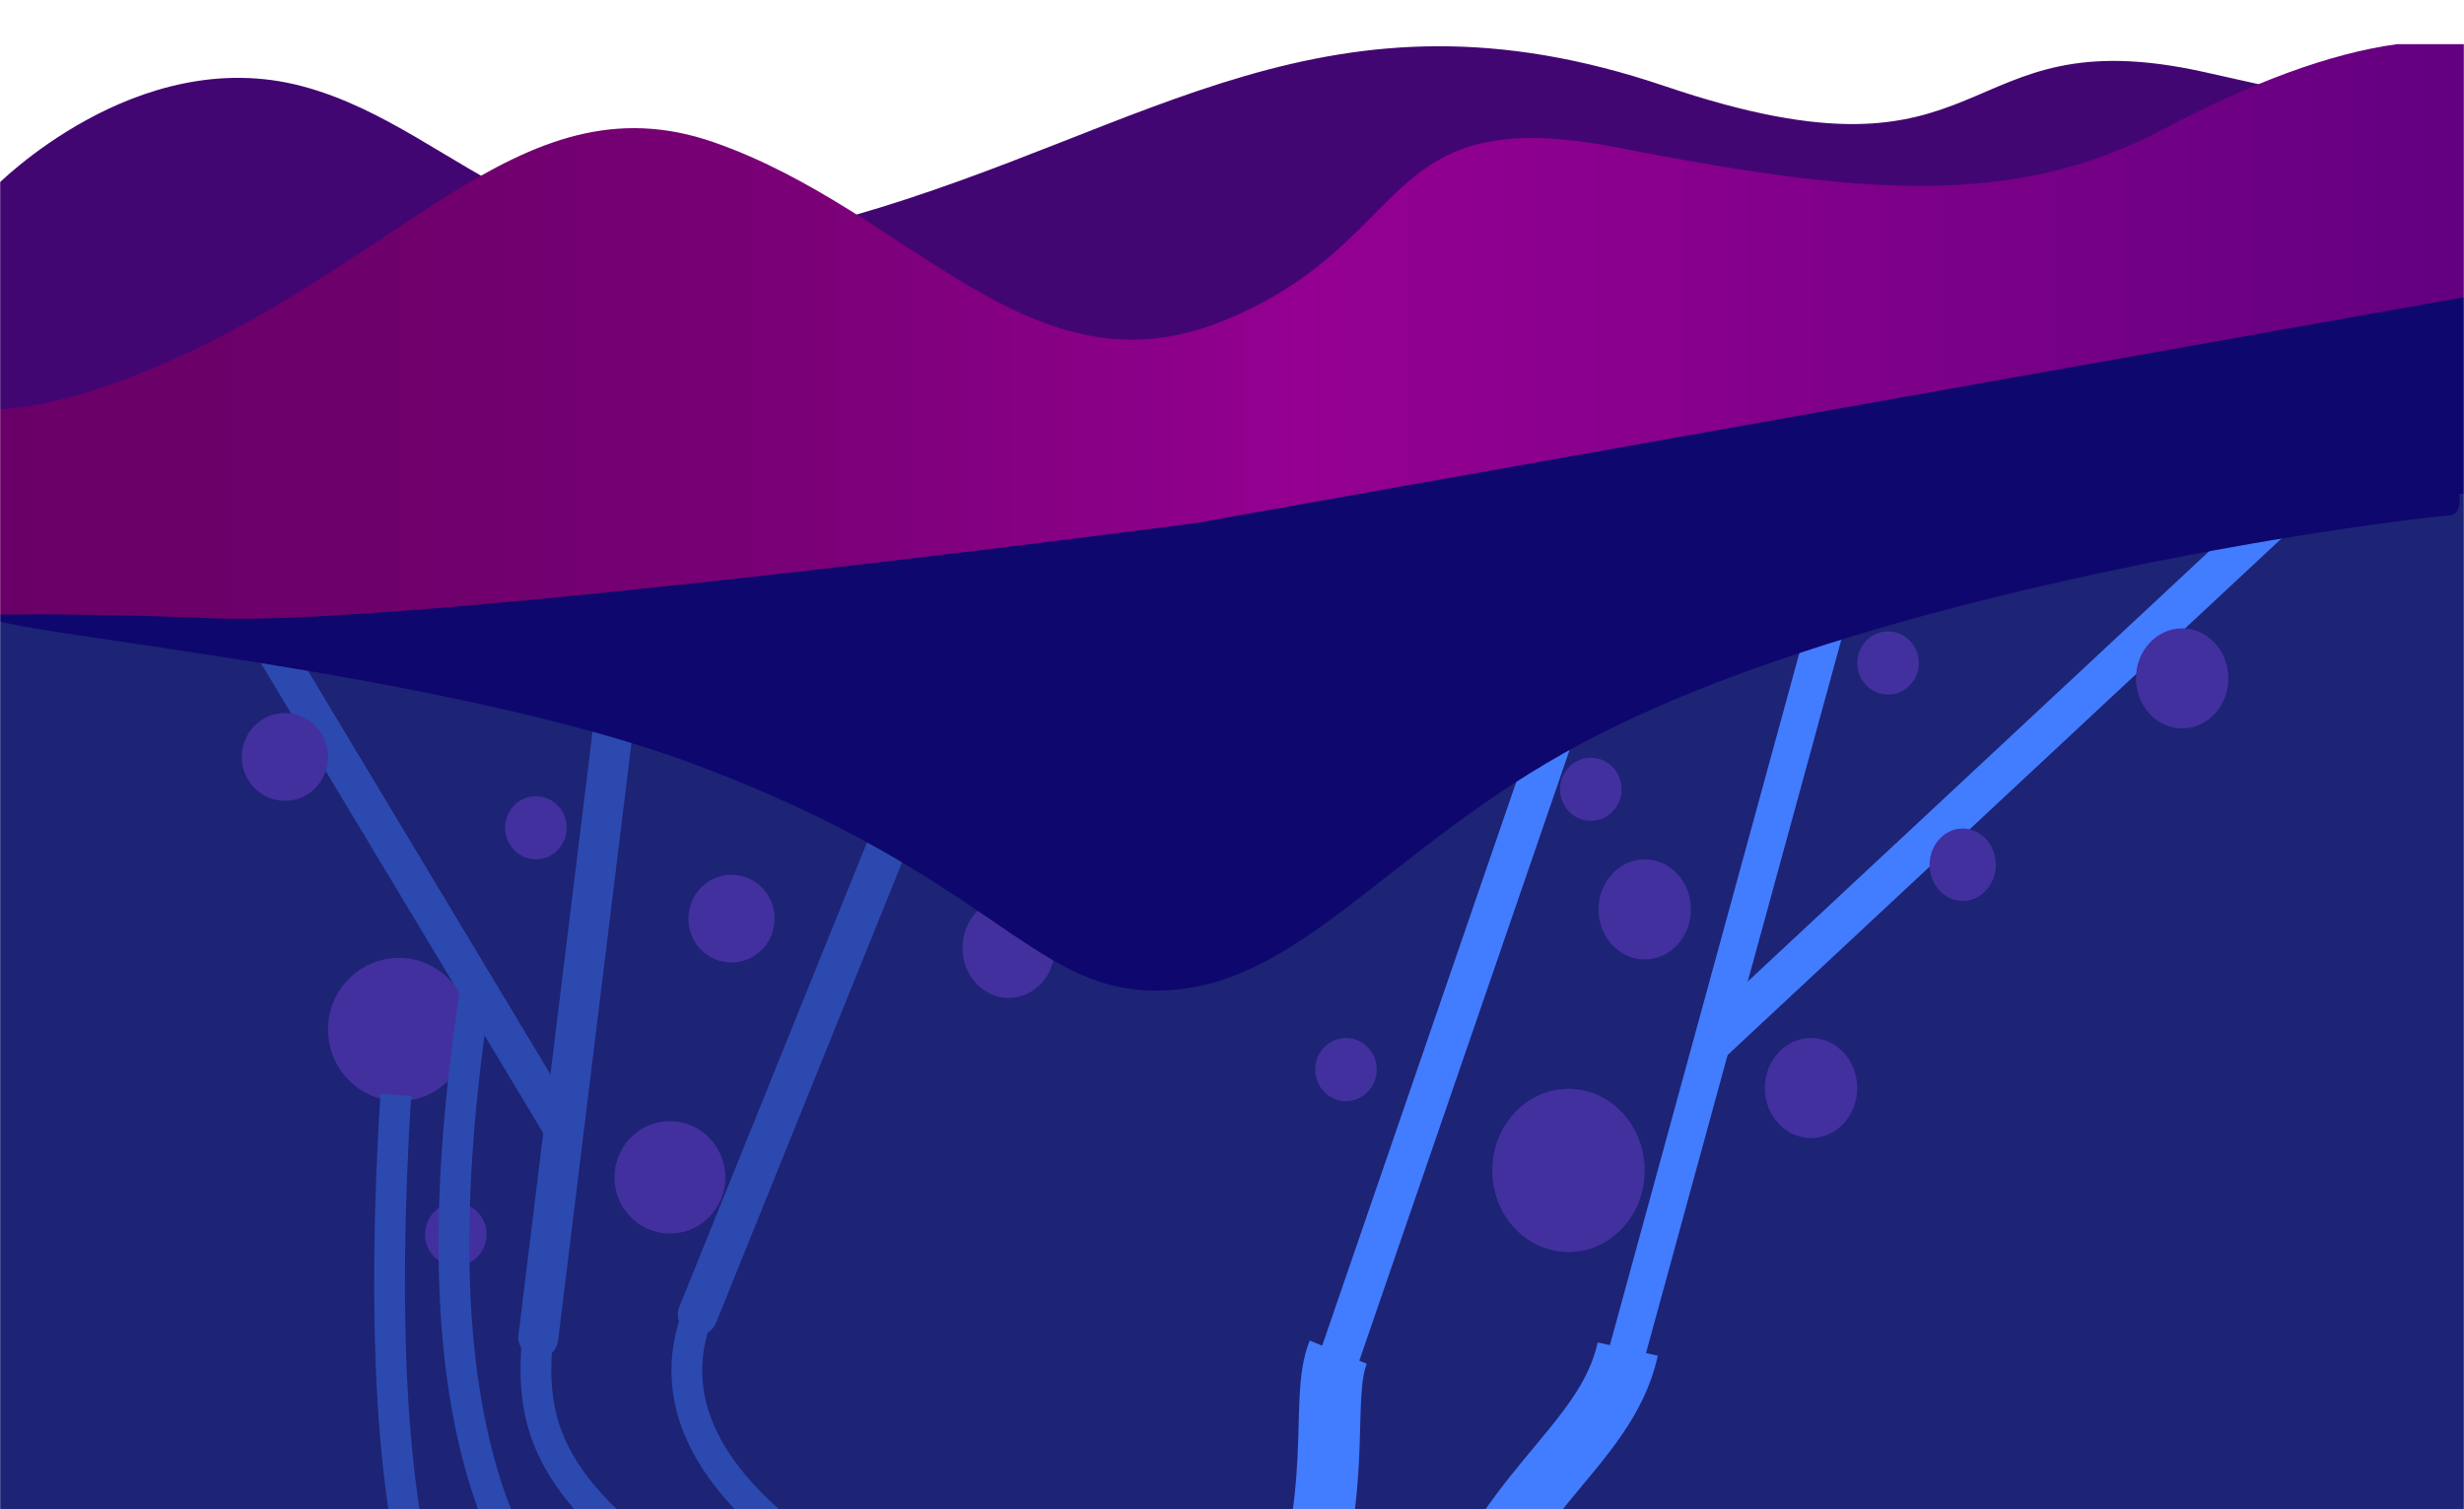 <?xml version="1.0" encoding="UTF-8"?>
<svg width="1600px" height="980px" viewBox="0 0 1600 980" version="1.1" xmlns="http://www.w3.org/2000/svg" xmlns:xlink="http://www.w3.org/1999/xlink">
    <!-- Generator: Sketch 49.2 (51160) - http://www.bohemiancoding.com/sketch -->
    <title>Ecranhaut-02@3x</title>
    <desc>Created with Sketch.</desc>
    <defs>
        <polygon id="path-1" points="0 0 1600 0 1600 1019 0 1019"></polygon>
        <linearGradient x1="-9.94396544e-16%" y1="49.995%" x2="100%" y2="49.995%" id="linearGradient-3">
            <stop stop-color="#6A0067" offset="0%"></stop>
            <stop stop-color="#6E006B" offset="16%"></stop>
            <stop stop-color="#7A0077" offset="33%"></stop>
            <stop stop-color="#8E008B" offset="49%"></stop>
            <stop stop-color="#940091" offset="53%"></stop>
            <stop stop-color="#88008D" offset="68%"></stop>
            <stop stop-color="#680081" offset="95%"></stop>
            <stop stop-color="#62007F" offset="100%"></stop>
        </linearGradient>
    </defs>
    <g id="Welcome" stroke="none" stroke-width="1" fill="none" fill-rule="evenodd">
        <g id="Prototype" transform="translate(0, -818)">
            <g id="Ecranhaut-02" transform="translate(0, 779)">
                <mask id="mask-2" fill="white">
                    <use xlink:href="#path-1"></use>
                </mask>
                <g id="Mask"></g>
                <g id="plan2" mask="url(#mask-2)">
                    <g transform="translate(-7, 67)">
                        <g id="2-plan" stroke-width="1" fill="none" transform="translate(7, 234)">
                            <rect id="background" fill="#1D2375" x="0" y="0" width="1600" height="718"></rect>
                            <g id="rivieres" transform="translate(857, 3)" fill="#427CFF">
                                <polygon id="Rectangle-6" transform="translate(92.219, 385.357) rotate(19) translate(-92.219, -385.357) " points="79.219 139.857 105.219 139.857 105.219 463.916 105.219 630.857 79.219 630.857"></polygon>
                                <polygon id="Rectangle-6-Copy" transform="translate(271.874, 348.905) rotate(14) translate(-271.874, -348.905) " points="266.204 72.471 290.204 72.471 277.544 625.34 253.544 625.34"></polygon>
                                <rect id="Rectangle-6-Copy-2" transform="translate(470.111, 210.856) rotate(47) translate(-470.111, -210.856) " x="457.111" y="-84.377" width="26" height="590.467"></rect>
                            </g>
                            <g id="souterraine" transform="translate(75, 0)" fill="#2C49B0">
                                <rect id="Rectangle-6" transform="translate(302.822, 376.254) rotate(7) translate(-302.822, -376.254) " x="289.822" y="130.754" width="26" height="491" rx="13"></rect>
                                <rect id="Rectangle-6-Copy-8" transform="translate(465.019, 376.494) rotate(22) translate(-465.019, -376.494) " x="452.019" y="130.994" width="26" height="491" rx="13"></rect>
                                <rect id="Rectangle-6-Copy-3" transform="translate(150.377, 238.791) scale(-1, 1) rotate(31) translate(-150.377, -238.791) " x="138.557" y="-32.399" width="23.64" height="542.38"></rect>
                            </g>
                            <g id="captages" transform="translate(157, 146)" fill="#42309F">
                                <ellipse id="Oval" cx="278" cy="356.5" rx="36" ry="36.5"></ellipse>
                                <ellipse id="Oval-Copy-8" cx="102" cy="260.5" rx="46" ry="46.5"></ellipse>
                                <ellipse id="Oval-Copy-7" cx="861.5" cy="352" rx="49.5" ry="53"></ellipse>
                                <ellipse id="Oval-Copy" cx="28" cy="83.5" rx="28" ry="28.5"></ellipse>
                                <ellipse id="Oval-Copy-2" cx="318" cy="188.5" rx="28" ry="28.5"></ellipse>
                                <ellipse id="Oval-Copy-9" cx="191" cy="129.5" rx="20" ry="20.5"></ellipse>
                                <ellipse id="Oval-Copy-9" cx="139" cy="393.5" rx="20" ry="20.5"></ellipse>
                                <ellipse id="Oval-Copy-10" cx="876" cy="104.5" rx="20" ry="20.5"></ellipse>
                                <ellipse id="Oval-Copy-12" cx="717" cy="286.5" rx="20" ry="20.5"></ellipse>
                                <ellipse id="Oval-Copy-3" cx="1019" cy="298.5" rx="30" ry="32.5"></ellipse>
                                <ellipse id="Oval-Copy-4" cx="1117.5" cy="153.5" rx="21.5" ry="23.5"></ellipse>
                                <ellipse id="Oval-Copy-13" cx="498" cy="207.5" rx="30" ry="32.5"></ellipse>
                                <ellipse id="Oval-Copy-6" cx="911" cy="182.5" rx="30" ry="32.5"></ellipse>
                                <ellipse id="Oval-Copy-5" cx="1260" cy="32.5" rx="30" ry="32.5"></ellipse>
                                <ellipse id="Oval-Copy-11" cx="1069" cy="22.5" rx="20" ry="20.5"></ellipse>
                            </g>
                        </g>
                        <ellipse id="Oval-3" fill="#4252CB" transform="translate(670, 453) rotate(-38) translate(-670, -453) " cx="670" cy="453" rx="22" ry="33"></ellipse>
                        <g id="02plan-eau" stroke-width="1" fill="none">
                            <g id="Group-10">
                                <g id="Group-9">
                                    <polygon id="Rectangle-2" fill="#0E076E" points="7 254.088 1607 136.176 1607 292.568 7 372"></polygon>
                                    <path d="M2,373.819 C21.74,384.349 298.36,408.939 456.75,467.819 C651.59,540.319 675.98,615.199 757.75,615.199 C849.95,615.199 906.18,522.849 1034.55,454.439 C1220.75,355.209 1545.24,311.119 1597.77,306.619 C1606.52,305.869 1603.77,291.619 1603.77,291.619 C1603.77,291.619 2,223.749 2,354.419 L2,373.819 Z" id="Shape" fill="#0E076E"></path>
                                    <path d="M4,93.196 C4,93.196 95.61,-0.591 203.14,27.958 C310.67,56.508 365.56,167.936 560.14,112.222 C754.72,56.508 869.61,-46.119 1088.14,27.958 C1306.67,102.035 1272.4,-18.318 1438.68,18.862 L1604.96,56.043 L1604.96,133.212 L4.89,278.938 L4,93.196 Z" id="Shape" fill="#420672" fill-rule="nonzero"></path>
                                    <path d="M1607.73,0.678 L1563.55,0.678 C1519.86,6.585 1468,26.082 1411.93,55.805 C1313.41,108.04 1213.2,98.079 1056.63,67.694 C900.06,37.31 928,128.322 802.13,180.019 C676.26,231.716 599.59,109.42 470.69,64.434 C341.79,19.447 265.47,150.097 91.5,217.019 C52.5,232.008 22.75,237.811 0,237.906 L0,371.164 C37.15,370.692 86.68,370.966 144.44,373.48 C273.91,379.15 783.44,311.623 783.44,311.623 L1607.73,164.897 L1607.73,0.678 Z" id="Shape" fill="url(#linearGradient-3)" fill-rule="nonzero"></path>
                                </g>
                            </g>
                        </g>
                        <g id="Rivieres-Copy" stroke-width="1" fill="none" transform="translate(700, 848)">
                            <path d="M364,4.54747351e-13 C349.382,66 277.021,94 249.246,199 C221.472,304 109.763,332 84.249,367 C67.239,390.333 57.822,424.333 56,469" id="Path-12" stroke="#427CFF" stroke-width="40"></path>
                            <path d="M176,2 C163,34 182.195,94.561 144.131,190.174 C106.066,285.787 19.612,311 10.387,362 C4.236,396 1.469,430.667 2.084,466" id="Path-13" stroke="#427CFF" stroke-width="40"></path>
                        </g>
                        <g id="souterraine-copy" stroke-width="1" fill="none" transform="translate(259, 616)">
                            <path d="M5,67 C-4.051,213 2.024,323.333 23.227,398 C55.031,510 272.973,475 290,625" id="Path-9" stroke="#2C49B0" stroke-width="20"></path>
                            <path d="M56.5,0.5 C36.507,131.57 38.341,236.403 62,315 C97.489,432.895 155,401 240,470 C296.667,516 323.992,567.667 321.976,625" id="Path-10" stroke="#2C49B0" stroke-width="20"></path>
                            <path d="M97,224 C93,272 98,313 172,369 C246,425 238,402 302,458 C366,514 361,580 354,621" id="Path-11" stroke="#2C49B0" stroke-width="20"></path>
                            <path d="M200,212 C178,274.667 216.333,334.333 315,391 C357.064,415.158 381.73,454.825 389,510 L383,641" id="Path-12" stroke="#2C49B0" stroke-width="20"></path>
                        </g>
                    </g>
                </g>
            </g>
        </g>
    </g>
</svg>